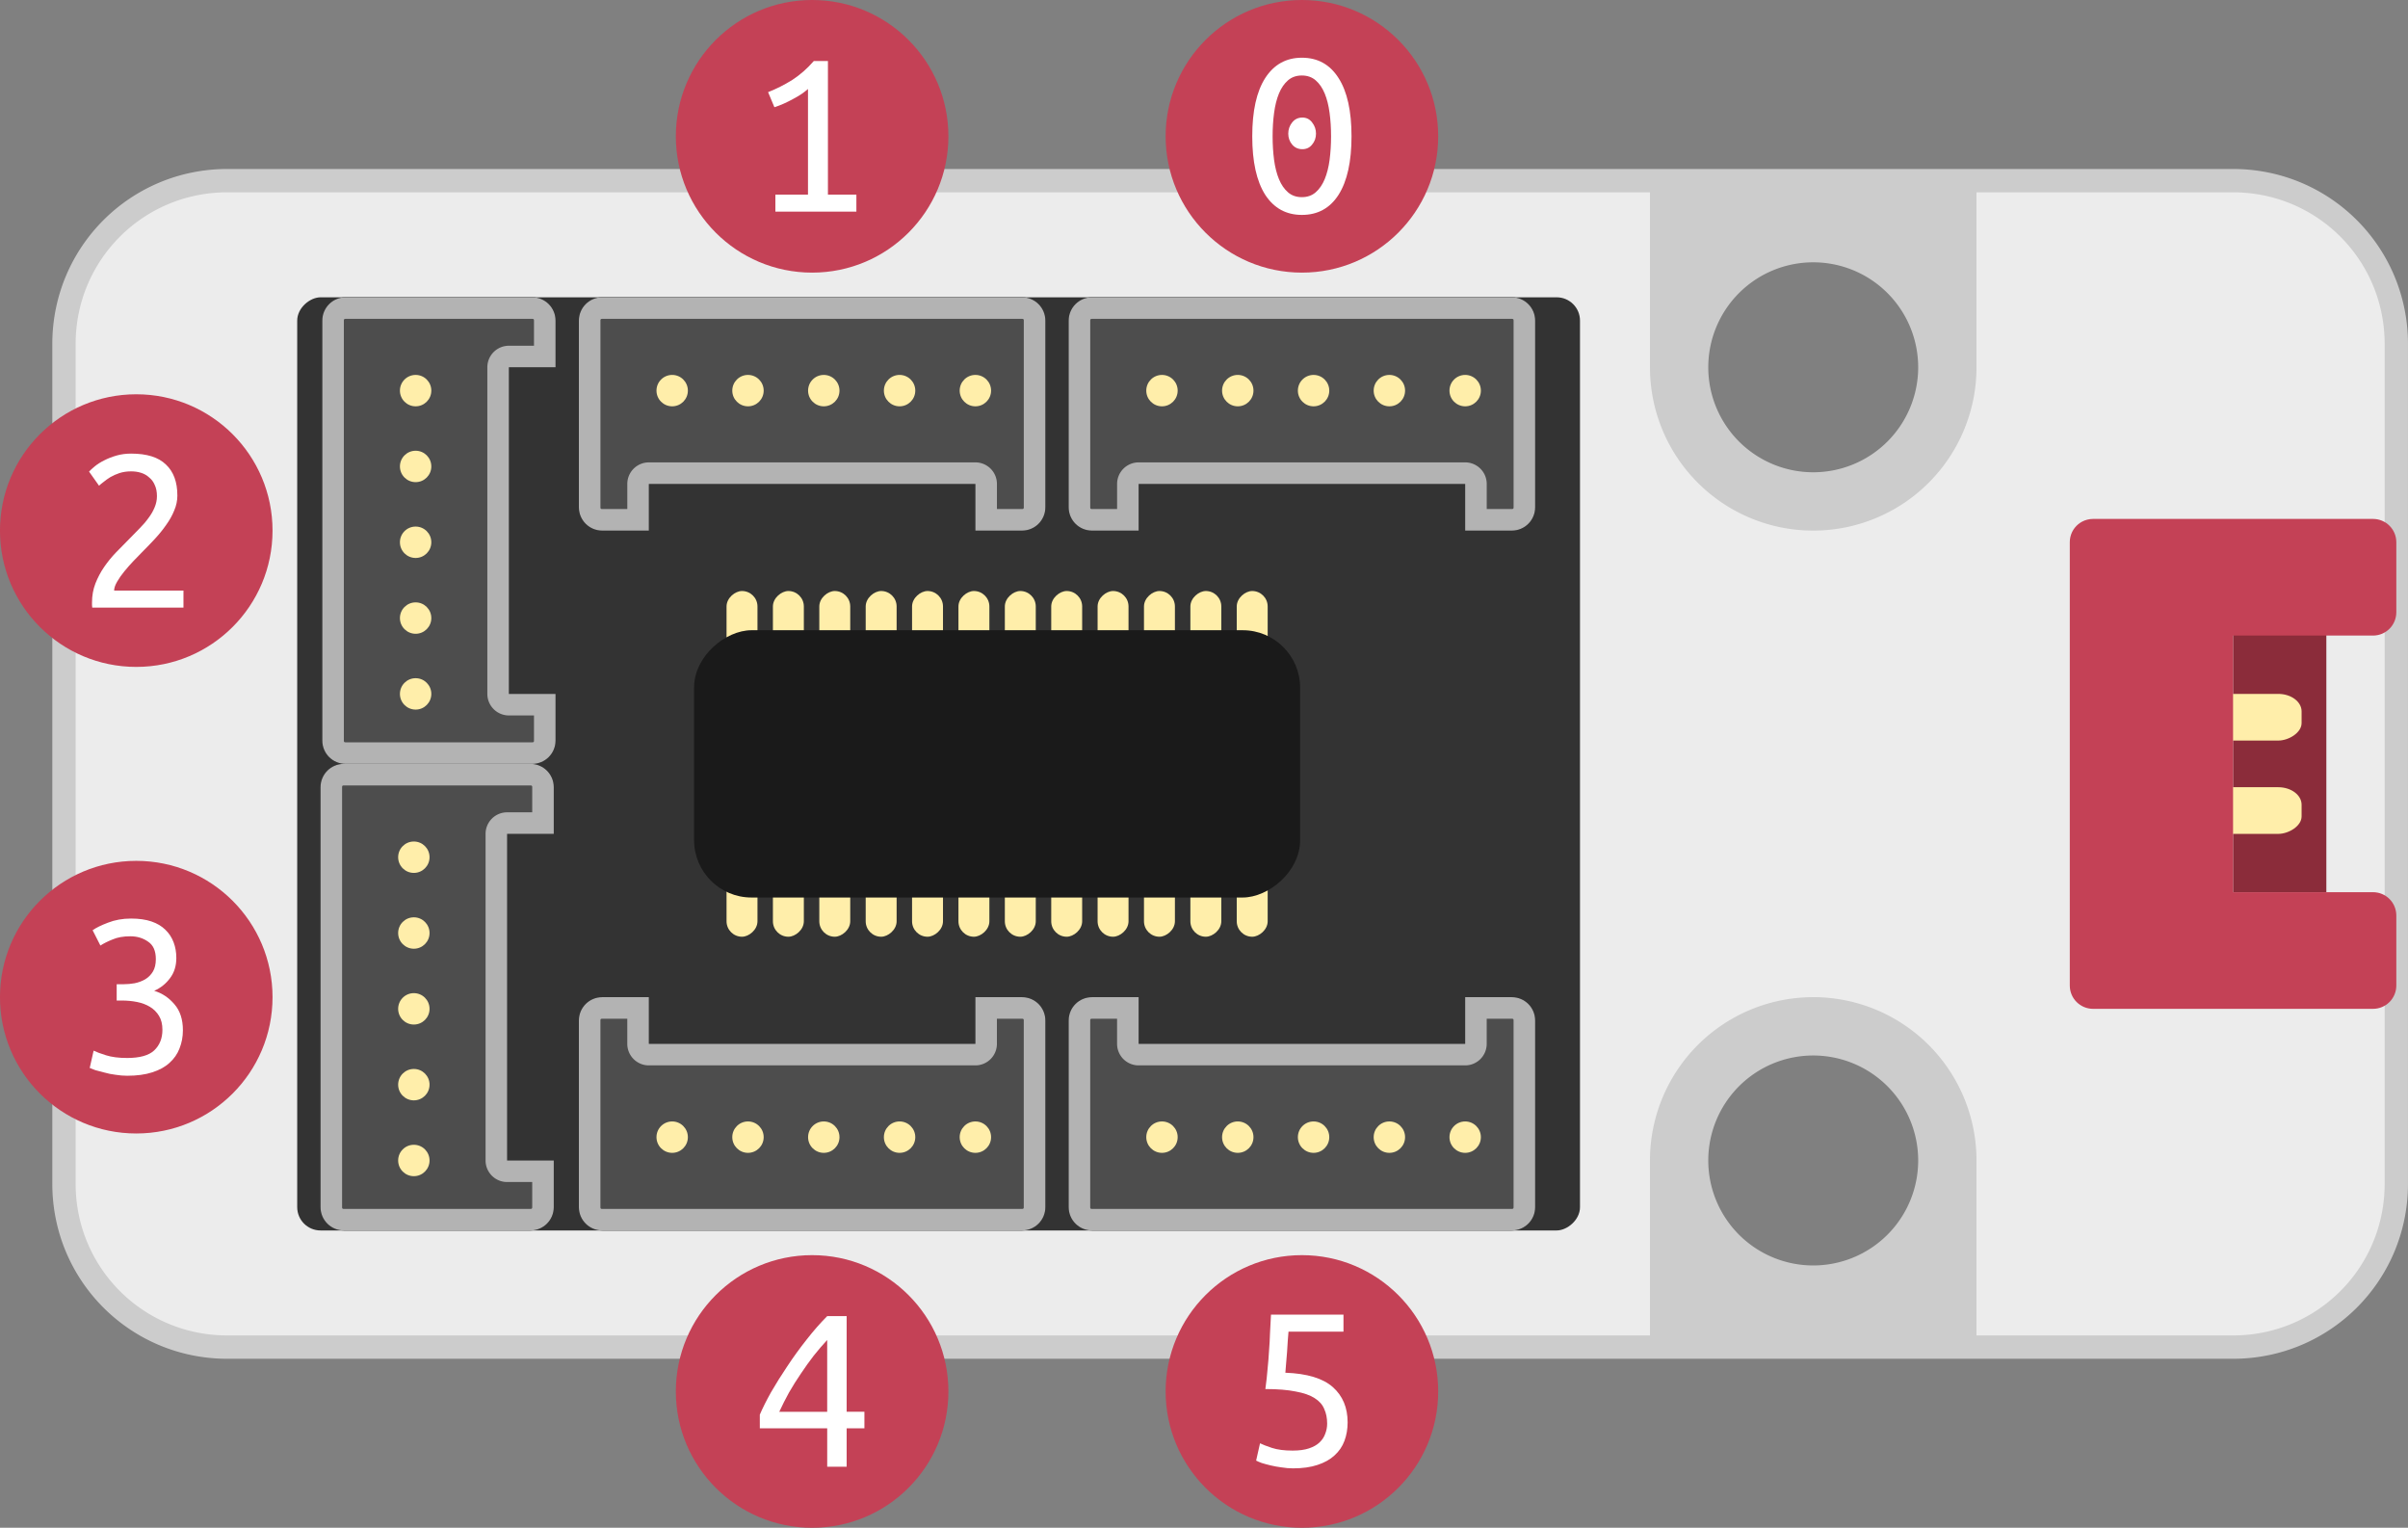 <?xml version="1.0" encoding="UTF-8" standalone="no"?>
<!-- Created with Inkscape (http://www.inkscape.org/) -->

<svg
   width="103.244mm"
   height="65.488mm"
   viewBox="0 0 103.244 65.488"
   version="1.1"
   id="svg1"
   xml:space="preserve"
   sodipodi:docname="pbhub.svg"
   inkscape:version="1.4.2 (ebf0e940, 2025-05-08)"
   xmlns:inkscape="http://www.inkscape.org/namespaces/inkscape"
   xmlns:sodipodi="http://sodipodi.sourceforge.net/DTD/sodipodi-0.dtd"
   xmlns="http://www.w3.org/2000/svg"
   xmlns:svg="http://www.w3.org/2000/svg"><rect x="0" y="0" width="103.244" height="65.488" fill="#808080" stroke="none"/><sodipodi:namedview
     id="namedview1"
     pagecolor="#ffffff"
     bordercolor="#000000"
     borderopacity="0.25"
     inkscape:showpageshadow="2"
     inkscape:pageopacity="0.0"
     inkscape:pagecheckerboard="0"
     inkscape:deskcolor="#797979"
     inkscape:document-units="mm"
     showgrid="false"
     showguides="true"
     inkscape:zoom="0.31779878"
     inkscape:cx="254.87826"
     inkscape:cy="-1195.7252"
     inkscape:window-width="2384"
     inkscape:window-height="1371"
     inkscape:window-x="1371"
     inkscape:window-y="25"
     inkscape:window-maximized="0"
     inkscape:current-layer="layer1"><inkscape:grid
       id="grid1"
       units="mm"
       originx="402.248"
       originy="-1116.559"
       spacingx="1"
       spacingy="1"
       empcolor="#0099e5"
       empopacity="0.302"
       color="#0099e5"
       opacity="0.149"
       empspacing="5"
       enabled="true"
       visible="false" /></sodipodi:namedview><defs
     id="defs1" /><g
     inkscape:label="Layer 1"
     inkscape:groupmode="layer"
     id="layer1"
     transform="translate(402.248,-1116.559)"><g
       id="g281"
       transform="rotate(180,34.665,341.371)"><g
         id="g191"
         transform="translate(8.387,178.01)" /></g><g
       id="g540"
       transform="matrix(0.809,0,0,0.89,-89.219,21.164)" /><g
       id="g596"
       transform="translate(-91.943,1014.915)"><path
         id="rect364"
         style="fill:#ececec;fill-opacity:1;fill-rule:evenodd;stroke:#cccccc;stroke-width:1;stroke-linecap:square;stroke-linejoin:round;stroke-dasharray:none;paint-order:stroke fill markers"
         d="m -109.388,-300.562 c 0,-3.878 -3.122,-7 -7,-7 h -36 c -3.878,0 -7,3.122 -7,7 v 86 c 0,3.878 3.122,7 7,7 h 36 c 3.878,0 7,-3.122 7,-7 z m -3,68 a 5,5 0 0 1 -5,5 5,5 0 0 1 -5,-5 5,5 0 0 1 5,-5 5,5 0 0 1 5,5 z m -34,0 a 5,5 0 0 1 -5,5 5,5 0 0 1 -5,-5 5,5 0 0 1 5,-5 5,5 0 0 1 5,5 z"
         transform="rotate(-90)" /><path
         id="path364"
         style="fill:#cccccc;fill-opacity:1;fill-rule:evenodd;stroke-width:0;stroke-linecap:square;stroke-linejoin:round;paint-order:stroke fill markers"
         d="m -232.562,144.388 a 7,7 0 0 0 -7,7 v 8 h 14 v -7.986 -0.015 a 7,7 0 0 0 -7,-7 z m 0,2 a 5,5 0 0 1 5,5 5,5 0 0 1 -5,5 5,5 0 0 1 -5,-5 5,5 0 0 1 5,-5 z" /><rect
         style="fill:#8b2c3a;fill-opacity:1;fill-rule:evenodd;stroke-width:0;stroke-linecap:square;stroke-linejoin:round;paint-order:stroke fill markers"
         id="rect365"
         width="11.032"
         height="4"
         x="-139.888"
         y="-214.562"
         transform="rotate(-90)" /><g
         id="g367"
         transform="matrix(0,-1,1.333,0,-452.896,234.388)"
         style="fill:#ffeeaa"><rect
           style="opacity:1;fill:#ffeeaa;fill-opacity:1;fill-rule:evenodd;stroke-width:0;stroke-linecap:square;stroke-linejoin:round;paint-order:stroke fill markers"
           id="rect366"
           width="2"
           height="3"
           x="97"
           y="178"
           ry="0.75" /><rect
           style="opacity:1;fill:#ffeeaa;fill-opacity:1;fill-rule:evenodd;stroke-width:0;stroke-linecap:square;stroke-linejoin:round;paint-order:stroke fill markers"
           id="rect367"
           width="2"
           height="3"
           x="101"
           y="178"
           ry="0.75" /></g><path
         id="path367"
         style="fill:#c44156;fill-opacity:1;fill-rule:evenodd;stroke-width:0;stroke-linecap:square;stroke-linejoin:round;paint-order:stroke fill markers"
         d="m -221.562,143.888 c 0,0.554 0.446,1 1,1 h 5 7 c 0.554,0 1,-0.446 1,-1 v -3 c 0,-0.554 -0.446,-1 -1,-1 h -6 v -11 h 6 c 0.554,0 1,-0.446 1,-1 v -3 c 0,-0.554 -0.446,-1 -1,-1 h -6.998 c -9.3e-4,-1e-5 -0.002,0 -0.003,0 h -5 c -0.173,0 -0.336,0.044 -0.477,0.12 -0.057,0.031 -0.11,0.067 -0.159,0.107 -0.222,0.183 -0.363,0.46 -0.363,0.772 v 3 z" /><path
         id="path368"
         style="fill:#cccccc;fill-opacity:1;fill-rule:evenodd;stroke-width:0;stroke-linecap:square;stroke-linejoin:round;paint-order:stroke fill markers"
         d="m -239.562,109.387 v 8.001 a 7,7 0 0 0 7,7 7,7 0 0 0 7,-7 v -0.015 -7.986 z m 7,3 a 5,5 0 0 1 5,5 5,5 0 0 1 -5,5 5,5 0 0 1 -5,-5 5,5 0 0 1 5,-5 z" /><rect
         style="fill:#333333;fill-opacity:1;fill-rule:evenodd;stroke-width:0;stroke-linecap:square;stroke-linejoin:round;paint-order:stroke fill markers"
         id="rect369"
         width="40"
         height="55"
         x="-154.388"
         y="-297.562"
         ry="1"
         transform="rotate(-90)" /><path
         id="path369"
         style="fill:#1a1a1a;fill-opacity:1;fill-rule:evenodd;stroke-width:0;stroke-linecap:square;stroke-linejoin:round;paint-order:stroke fill markers"
         d="m -296.562,153.388 c 0,0.554 0.446,1 1,1 h 8 c 0.554,0 1,-0.446 1,-1 v -2 h -2 v -14 h 2 v -2 c 0,-0.554 -0.446,-1 -1,-1 h -8 c -0.554,0 -1,0.446 -1,1 z" /><path
         id="path370"
         style="fill:#333333;fill-opacity:1;fill-rule:evenodd;stroke-width:0;stroke-linecap:square;stroke-linejoin:round;paint-order:stroke fill markers"
         sodipodi:type="inkscape:offset"
         inkscape:radius="-0.92383063"
         inkscape:original="M 156 35 C 155.446 35 155 35.446 155 36 L 155 44 C 155 44.554 155.446 45 156 45 L 158 45 L 158 43 L 172 43 L 172 45 L 174 45 C 174.554 45 175 44.554 175 44 L 175 36 C 175 35.446 174.554 35 174 35 L 156 35 z "
         d="m 156,35.924 c -0.058,0 -0.076,0.018 -0.076,0.076 v 8 c 0,0.058 0.018,0.076 0.076,0.076 h 1.076 V 43 A 0.924,0.924 0 0 1 158,42.076 h 14 A 0.924,0.924 0 0 1 172.924,43 v 1.076 H 174 c 0.058,0 0.076,-0.018 0.076,-0.076 v -8 c 0,-0.058 -0.018,-0.076 -0.076,-0.076 z"
         transform="rotate(-90,-11.087,320.475)" /><circle
         style="fill:#ffeeaa;fill-opacity:1;fill-rule:evenodd;stroke-width:0;stroke-linecap:square;stroke-linejoin:round;paint-order:stroke fill markers"
         id="circle370"
         cx="-151.388"
         cy="-292.561"
         r="0.673"
         transform="rotate(-90)" /><circle
         style="fill:#ffeeaa;fill-opacity:1;fill-rule:evenodd;stroke-width:0;stroke-linecap:square;stroke-linejoin:round;paint-order:stroke fill markers"
         id="circle371"
         cx="-148.138"
         cy="-292.561"
         r="0.673"
         transform="rotate(-90)" /><circle
         style="fill:#ffeeaa;fill-opacity:1;fill-rule:evenodd;stroke-width:0;stroke-linecap:square;stroke-linejoin:round;paint-order:stroke fill markers"
         id="circle372"
         cx="-144.888"
         cy="-292.561"
         r="0.673"
         transform="rotate(-90)" /><circle
         style="fill:#ffeeaa;fill-opacity:1;fill-rule:evenodd;stroke-width:0;stroke-linecap:square;stroke-linejoin:round;paint-order:stroke fill markers"
         id="circle373"
         cx="-141.638"
         cy="-292.561"
         r="0.673"
         transform="rotate(-90)" /><circle
         style="fill:#ffeeaa;fill-opacity:1;fill-rule:evenodd;stroke-width:0;stroke-linecap:square;stroke-linejoin:round;paint-order:stroke fill markers"
         id="circle374"
         cx="-138.388"
         cy="-292.561"
         r="0.673"
         transform="rotate(-90)" /><path
         id="path374"
         style="fill:#b3b3b3;fill-opacity:1;fill-rule:evenodd;stroke-width:0;stroke-linecap:square;stroke-linejoin:round;paint-order:stroke fill markers"
         d="m -296.562,153.388 c 0,0.554 0.446,1 1,1 h 8 c 0.554,0 1,-0.446 1,-1 v -2 h -2 v -14 h 2 v -2 c 0,-0.554 -0.446,-1 -1,-1 h -8 c -0.554,0 -1,0.446 -1,1 z" /><path
         id="path375"
         style="fill:#4d4d4d;fill-opacity:1;fill-rule:evenodd;stroke-width:0;stroke-linecap:square;stroke-linejoin:round;paint-order:stroke fill markers"
         sodipodi:type="inkscape:offset"
         inkscape:radius="-0.92383063"
         inkscape:original="M 156 35 C 155.446 35 155 35.446 155 36 L 155 44 C 155 44.554 155.446 45 156 45 L 158 45 L 158 43 L 172 43 L 172 45 L 174 45 C 174.554 45 175 44.554 175 44 L 175 36 C 175 35.446 174.554 35 174 35 L 156 35 z "
         d="m 156,35.924 c -0.058,0 -0.076,0.018 -0.076,0.076 v 8 c 0,0.058 0.018,0.076 0.076,0.076 h 1.076 V 43 A 0.924,0.924 0 0 1 158,42.076 h 14 A 0.924,0.924 0 0 1 172.924,43 v 1.076 H 174 c 0.058,0 0.076,-0.018 0.076,-0.076 v -8 c 0,-0.058 -0.018,-0.076 -0.076,-0.076 z"
         transform="rotate(-90,-11.087,320.475)" /><circle
         style="fill:#ffeeaa;fill-opacity:1;fill-rule:evenodd;stroke-width:0;stroke-linecap:square;stroke-linejoin:round;paint-order:stroke fill markers"
         id="circle375"
         cx="-151.388"
         cy="-292.561"
         r="0.673"
         transform="rotate(-90)" /><circle
         style="fill:#ffeeaa;fill-opacity:1;fill-rule:evenodd;stroke-width:0;stroke-linecap:square;stroke-linejoin:round;paint-order:stroke fill markers"
         id="circle376"
         cx="-148.138"
         cy="-292.561"
         r="0.673"
         transform="rotate(-90)" /><circle
         style="fill:#ffeeaa;fill-opacity:1;fill-rule:evenodd;stroke-width:0;stroke-linecap:square;stroke-linejoin:round;paint-order:stroke fill markers"
         id="circle377"
         cx="-144.888"
         cy="-292.561"
         r="0.673"
         transform="rotate(-90)" /><circle
         style="fill:#ffeeaa;fill-opacity:1;fill-rule:evenodd;stroke-width:0;stroke-linecap:square;stroke-linejoin:round;paint-order:stroke fill markers"
         id="circle378"
         cx="-141.638"
         cy="-292.561"
         r="0.673"
         transform="rotate(-90)" /><circle
         style="fill:#ffeeaa;fill-opacity:1;fill-rule:evenodd;stroke-width:0;stroke-linecap:square;stroke-linejoin:round;paint-order:stroke fill markers"
         id="circle379"
         cx="-138.388"
         cy="-292.561"
         r="0.673"
         transform="rotate(-90)" /><rect
         style="fill:#ffeeaa;fill-opacity:1;fill-rule:evenodd;stroke-width:0;stroke-linecap:square;stroke-linejoin:round;paint-order:stroke fill markers"
         id="rect379"
         width="14.819"
         height="1.326"
         x="-141.797"
         y="-261.256"
         ry="0.663"
         transform="rotate(-90)" /><rect
         style="fill:#ffeeaa;fill-opacity:1;fill-rule:evenodd;stroke-width:0;stroke-linecap:square;stroke-linejoin:round;paint-order:stroke fill markers"
         id="rect380"
         width="14.819"
         height="1.326"
         x="-141.797"
         y="-259.267"
         ry="0.663"
         transform="rotate(-90)" /><rect
         style="fill:#ffeeaa;fill-opacity:1;fill-rule:evenodd;stroke-width:0;stroke-linecap:square;stroke-linejoin:round;paint-order:stroke fill markers"
         id="rect381"
         width="14.819"
         height="1.326"
         x="-141.797"
         y="-257.279"
         ry="0.663"
         transform="rotate(-90)" /><rect
         style="fill:#ffeeaa;fill-opacity:1;fill-rule:evenodd;stroke-width:0;stroke-linecap:square;stroke-linejoin:round;paint-order:stroke fill markers"
         id="rect382"
         width="14.819"
         height="1.326"
         x="-141.797"
         y="-267.222"
         ry="0.663"
         transform="rotate(-90)" /><rect
         style="fill:#ffeeaa;fill-opacity:1;fill-rule:evenodd;stroke-width:0;stroke-linecap:square;stroke-linejoin:round;paint-order:stroke fill markers"
         id="rect383"
         width="14.819"
         height="1.326"
         x="-141.797"
         y="-265.233"
         ry="0.663"
         transform="rotate(-90)" /><rect
         style="fill:#ffeeaa;fill-opacity:1;fill-rule:evenodd;stroke-width:0;stroke-linecap:square;stroke-linejoin:round;paint-order:stroke fill markers"
         id="rect384"
         width="14.819"
         height="1.326"
         x="-141.797"
         y="-263.245"
         ry="0.663"
         transform="rotate(-90)" /><rect
         style="fill:#ffeeaa;fill-opacity:1;fill-rule:evenodd;stroke-width:0;stroke-linecap:square;stroke-linejoin:round;paint-order:stroke fill markers"
         id="rect385"
         width="14.819"
         height="1.326"
         x="-141.797"
         y="-273.188"
         ry="0.663"
         transform="rotate(-90)" /><rect
         style="fill:#ffeeaa;fill-opacity:1;fill-rule:evenodd;stroke-width:0;stroke-linecap:square;stroke-linejoin:round;paint-order:stroke fill markers"
         id="rect386"
         width="14.819"
         height="1.326"
         x="-141.797"
         y="-271.2"
         ry="0.663"
         transform="rotate(-90)" /><rect
         style="fill:#ffeeaa;fill-opacity:1;fill-rule:evenodd;stroke-width:0;stroke-linecap:square;stroke-linejoin:round;paint-order:stroke fill markers"
         id="rect387"
         width="14.819"
         height="1.326"
         x="-141.797"
         y="-269.211"
         ry="0.663"
         transform="rotate(-90)" /><rect
         style="fill:#ffeeaa;fill-opacity:1;fill-rule:evenodd;stroke-width:0;stroke-linecap:square;stroke-linejoin:round;paint-order:stroke fill markers"
         id="rect388"
         width="14.819"
         height="1.326"
         x="-141.797"
         y="-279.154"
         ry="0.663"
         transform="rotate(-90)" /><rect
         style="fill:#ffeeaa;fill-opacity:1;fill-rule:evenodd;stroke-width:0;stroke-linecap:square;stroke-linejoin:round;paint-order:stroke fill markers"
         id="rect389"
         width="14.819"
         height="1.326"
         x="-141.797"
         y="-277.166"
         ry="0.663"
         transform="rotate(-90)" /><rect
         style="fill:#ffeeaa;fill-opacity:1;fill-rule:evenodd;stroke-width:0;stroke-linecap:square;stroke-linejoin:round;paint-order:stroke fill markers"
         id="rect390"
         width="14.819"
         height="1.326"
         x="-141.797"
         y="-275.177"
         ry="0.663"
         transform="rotate(-90)" /><rect
         style="fill:#1a1a1a;fill-opacity:1;fill-rule:evenodd;stroke-width:0;stroke-linecap:square;stroke-linejoin:round;paint-order:stroke fill markers"
         id="rect391"
         width="11.457"
         height="25.984"
         x="-140.116"
         y="-280.546"
         ry="2.461"
         transform="rotate(-90)" /><path
         id="path391"
         style="fill:#1a1a1a;fill-opacity:1;fill-rule:evenodd;stroke-width:0;stroke-linecap:square;stroke-linejoin:round;paint-order:stroke fill markers"
         d="m -296.486,133.388 c 0,0.554 0.446,1 1,1 h 8 c 0.554,0 1,-0.446 1,-1 v -2 h -2 v -14 h 2 v -2 c 0,-0.554 -0.446,-1 -1,-1 h -8 c -0.554,0 -1,0.446 -1,1 z" /><path
         id="path392"
         style="fill:#333333;fill-opacity:1;fill-rule:evenodd;stroke-width:0;stroke-linecap:square;stroke-linejoin:round;paint-order:stroke fill markers"
         sodipodi:type="inkscape:offset"
         inkscape:radius="-0.92383063"
         inkscape:original="M 156 35 C 155.446 35 155 35.446 155 36 L 155 44 C 155 44.554 155.446 45 156 45 L 158 45 L 158 43 L 172 43 L 172 45 L 174 45 C 174.554 45 175 44.554 175 44 L 175 36 C 175 35.446 174.554 35 174 35 L 156 35 z "
         d="m 156,35.924 c -0.058,0 -0.076,0.018 -0.076,0.076 v 8 c 0,0.058 0.018,0.076 0.076,0.076 h 1.076 V 43 A 0.924,0.924 0 0 1 158,42.076 h 14 A 0.924,0.924 0 0 1 172.924,43 v 1.076 H 174 c 0.058,0 0.076,-0.018 0.076,-0.076 v -8 c 0,-0.058 -0.018,-0.076 -0.076,-0.076 z"
         transform="rotate(-90,-21.049,310.437)" /><circle
         style="fill:#ffeeaa;fill-opacity:1;fill-rule:evenodd;stroke-width:0;stroke-linecap:square;stroke-linejoin:round;paint-order:stroke fill markers"
         id="circle392"
         cx="-131.388"
         cy="-292.485"
         r="0.673"
         transform="rotate(-90)" /><circle
         style="fill:#ffeeaa;fill-opacity:1;fill-rule:evenodd;stroke-width:0;stroke-linecap:square;stroke-linejoin:round;paint-order:stroke fill markers"
         id="circle393"
         cx="-128.138"
         cy="-292.485"
         r="0.673"
         transform="rotate(-90)" /><circle
         style="fill:#ffeeaa;fill-opacity:1;fill-rule:evenodd;stroke-width:0;stroke-linecap:square;stroke-linejoin:round;paint-order:stroke fill markers"
         id="circle394"
         cx="-124.888"
         cy="-292.485"
         r="0.673"
         transform="rotate(-90)" /><circle
         style="fill:#ffeeaa;fill-opacity:1;fill-rule:evenodd;stroke-width:0;stroke-linecap:square;stroke-linejoin:round;paint-order:stroke fill markers"
         id="circle395"
         cx="-121.638"
         cy="-292.485"
         r="0.673"
         transform="rotate(-90)" /><circle
         style="fill:#ffeeaa;fill-opacity:1;fill-rule:evenodd;stroke-width:0;stroke-linecap:square;stroke-linejoin:round;paint-order:stroke fill markers"
         id="circle396"
         cx="-118.388"
         cy="-292.485"
         r="0.673"
         transform="rotate(-90)" /><path
         id="path396"
         style="fill:#b3b3b3;fill-opacity:1;fill-rule:evenodd;stroke-width:0;stroke-linecap:square;stroke-linejoin:round;paint-order:stroke fill markers"
         d="m -296.486,133.388 c 0,0.554 0.446,1 1,1 h 8 c 0.554,0 1,-0.446 1,-1 v -2 h -2 v -14 h 2 v -2 c 0,-0.554 -0.446,-1 -1,-1 h -8 c -0.554,0 -1,0.446 -1,1 z" /><path
         id="path397"
         style="fill:#4d4d4d;fill-opacity:1;fill-rule:evenodd;stroke-width:0;stroke-linecap:square;stroke-linejoin:round;paint-order:stroke fill markers"
         sodipodi:type="inkscape:offset"
         inkscape:radius="-0.92383063"
         inkscape:original="M 156 35 C 155.446 35 155 35.446 155 36 L 155 44 C 155 44.554 155.446 45 156 45 L 158 45 L 158 43 L 172 43 L 172 45 L 174 45 C 174.554 45 175 44.554 175 44 L 175 36 C 175 35.446 174.554 35 174 35 L 156 35 z "
         d="m 156,35.924 c -0.058,0 -0.076,0.018 -0.076,0.076 v 8 c 0,0.058 0.018,0.076 0.076,0.076 h 1.076 V 43 A 0.924,0.924 0 0 1 158,42.076 h 14 A 0.924,0.924 0 0 1 172.924,43 v 1.076 H 174 c 0.058,0 0.076,-0.018 0.076,-0.076 v -8 c 0,-0.058 -0.018,-0.076 -0.076,-0.076 z"
         transform="rotate(-90,-21.049,310.437)" /><circle
         style="fill:#ffeeaa;fill-opacity:1;fill-rule:evenodd;stroke-width:0;stroke-linecap:square;stroke-linejoin:round;paint-order:stroke fill markers"
         id="circle397"
         cx="-131.388"
         cy="-292.485"
         r="0.673"
         transform="rotate(-90)" /><circle
         style="fill:#ffeeaa;fill-opacity:1;fill-rule:evenodd;stroke-width:0;stroke-linecap:square;stroke-linejoin:round;paint-order:stroke fill markers"
         id="circle398"
         cx="-128.138"
         cy="-292.485"
         r="0.673"
         transform="rotate(-90)" /><circle
         style="fill:#ffeeaa;fill-opacity:1;fill-rule:evenodd;stroke-width:0;stroke-linecap:square;stroke-linejoin:round;paint-order:stroke fill markers"
         id="circle399"
         cx="-124.888"
         cy="-292.485"
         r="0.673"
         transform="rotate(-90)" /><circle
         style="fill:#ffeeaa;fill-opacity:1;fill-rule:evenodd;stroke-width:0;stroke-linecap:square;stroke-linejoin:round;paint-order:stroke fill markers"
         id="circle400"
         cx="-121.638"
         cy="-292.485"
         r="0.673"
         transform="rotate(-90)" /><circle
         style="fill:#ffeeaa;fill-opacity:1;fill-rule:evenodd;stroke-width:0;stroke-linecap:square;stroke-linejoin:round;paint-order:stroke fill markers"
         id="circle401"
         cx="-118.388"
         cy="-292.485"
         r="0.673"
         transform="rotate(-90)" /><path
         id="path401"
         style="fill:#1a1a1a;fill-opacity:1;fill-rule:evenodd;stroke-width:0;stroke-linecap:square;stroke-linejoin:round;paint-order:stroke fill markers"
         d="m -266.485,154.388 c 0.554,0 1,-0.446 1,-1 v -8 c 0,-0.554 -0.446,-1 -1,-1 h -2 v 2 h -14 v -2 h -2 c -0.554,0 -1,0.446 -1,1 v 8 c 0,0.554 0.446,1 1,1 z" /><path
         id="path402"
         style="fill:#333333;fill-opacity:1;fill-rule:evenodd;stroke-width:0;stroke-linecap:square;stroke-linejoin:round;paint-order:stroke fill markers"
         sodipodi:type="inkscape:offset"
         inkscape:radius="-0.92383063"
         inkscape:original="M 156 35 C 155.446 35 155 35.446 155 36 L 155 44 C 155 44.554 155.446 45 156 45 L 158 45 L 158 43 L 172 43 L 172 45 L 174 45 C 174.554 45 175 44.554 175 44 L 175 36 C 175 35.446 174.554 35 174 35 L 156 35 z "
         d="m 156,35.924 c -0.058,0 -0.076,0.018 -0.076,0.076 v 8 c 0,0.058 0.018,0.076 0.076,0.076 h 1.076 V 43 A 0.924,0.924 0 0 1 158,42.076 h 14 A 0.924,0.924 0 0 1 172.924,43 v 1.076 H 174 c 0.058,0 0.076,-0.018 0.076,-0.076 v -8 c 0,-0.058 -0.018,-0.076 -0.076,-0.076 z"
         transform="rotate(180,-55.243,94.694)" /><circle
         style="fill:#ffeeaa;fill-opacity:1;fill-rule:evenodd;stroke-width:0;stroke-linecap:square;stroke-linejoin:round;paint-order:stroke fill markers"
         id="circle402"
         cx="268.485"
         cy="-150.388"
         r="0.673"
         transform="scale(-1)" /><circle
         style="fill:#ffeeaa;fill-opacity:1;fill-rule:evenodd;stroke-width:0;stroke-linecap:square;stroke-linejoin:round;paint-order:stroke fill markers"
         id="circle403"
         cx="271.735"
         cy="-150.388"
         r="0.673"
         transform="scale(-1)" /><circle
         style="fill:#ffeeaa;fill-opacity:1;fill-rule:evenodd;stroke-width:0;stroke-linecap:square;stroke-linejoin:round;paint-order:stroke fill markers"
         id="circle404"
         cx="274.985"
         cy="-150.388"
         r="0.673"
         transform="scale(-1)" /><circle
         style="fill:#ffeeaa;fill-opacity:1;fill-rule:evenodd;stroke-width:0;stroke-linecap:square;stroke-linejoin:round;paint-order:stroke fill markers"
         id="circle405"
         cx="278.235"
         cy="-150.388"
         r="0.673"
         transform="scale(-1)" /><circle
         style="fill:#ffeeaa;fill-opacity:1;fill-rule:evenodd;stroke-width:0;stroke-linecap:square;stroke-linejoin:round;paint-order:stroke fill markers"
         id="circle406"
         cx="281.485"
         cy="-150.388"
         r="0.673"
         transform="scale(-1)" /><path
         id="path406"
         style="fill:#b3b3b3;fill-opacity:1;fill-rule:evenodd;stroke-width:0;stroke-linecap:square;stroke-linejoin:round;paint-order:stroke fill markers"
         d="m -266.485,154.388 c 0.554,0 1,-0.446 1,-1 v -8 c 0,-0.554 -0.446,-1 -1,-1 h -2 v 2 h -14 v -2 h -2 c -0.554,0 -1,0.446 -1,1 v 8 c 0,0.554 0.446,1 1,1 z" /><path
         id="path407"
         style="fill:#4d4d4d;fill-opacity:1;fill-rule:evenodd;stroke-width:0;stroke-linecap:square;stroke-linejoin:round;paint-order:stroke fill markers"
         sodipodi:type="inkscape:offset"
         inkscape:radius="-0.92383063"
         inkscape:original="M 156 35 C 155.446 35 155 35.446 155 36 L 155 44 C 155 44.554 155.446 45 156 45 L 158 45 L 158 43 L 172 43 L 172 45 L 174 45 C 174.554 45 175 44.554 175 44 L 175 36 C 175 35.446 174.554 35 174 35 L 156 35 z "
         d="m 156,35.924 c -0.058,0 -0.076,0.018 -0.076,0.076 v 8 c 0,0.058 0.018,0.076 0.076,0.076 h 1.076 V 43 A 0.924,0.924 0 0 1 158,42.076 h 14 A 0.924,0.924 0 0 1 172.924,43 v 1.076 H 174 c 0.058,0 0.076,-0.018 0.076,-0.076 v -8 c 0,-0.058 -0.018,-0.076 -0.076,-0.076 z"
         transform="rotate(180,-55.243,94.694)" /><circle
         style="fill:#ffeeaa;fill-opacity:1;fill-rule:evenodd;stroke-width:0;stroke-linecap:square;stroke-linejoin:round;paint-order:stroke fill markers"
         id="circle407"
         cx="268.485"
         cy="-150.388"
         r="0.673"
         transform="scale(-1)" /><circle
         style="fill:#ffeeaa;fill-opacity:1;fill-rule:evenodd;stroke-width:0;stroke-linecap:square;stroke-linejoin:round;paint-order:stroke fill markers"
         id="circle408"
         cx="271.735"
         cy="-150.388"
         r="0.673"
         transform="scale(-1)" /><circle
         style="fill:#ffeeaa;fill-opacity:1;fill-rule:evenodd;stroke-width:0;stroke-linecap:square;stroke-linejoin:round;paint-order:stroke fill markers"
         id="circle409"
         cx="274.985"
         cy="-150.388"
         r="0.673"
         transform="scale(-1)" /><circle
         style="fill:#ffeeaa;fill-opacity:1;fill-rule:evenodd;stroke-width:0;stroke-linecap:square;stroke-linejoin:round;paint-order:stroke fill markers"
         id="circle410"
         cx="278.235"
         cy="-150.388"
         r="0.673"
         transform="scale(-1)" /><circle
         style="fill:#ffeeaa;fill-opacity:1;fill-rule:evenodd;stroke-width:0;stroke-linecap:square;stroke-linejoin:round;paint-order:stroke fill markers"
         id="circle411"
         cx="281.485"
         cy="-150.388"
         r="0.673"
         transform="scale(-1)" /><path
         id="path411"
         style="fill:#1a1a1a;fill-opacity:1;fill-rule:evenodd;stroke-width:0;stroke-linecap:square;stroke-linejoin:round;paint-order:stroke fill markers"
         d="m -245.485,154.388 c 0.554,0 1,-0.446 1,-1 v -8 c 0,-0.554 -0.446,-1 -1,-1 h -2 v 2 h -14 v -2 h -2 c -0.554,0 -1,0.446 -1,1 v 8 c 0,0.554 0.446,1 1,1 z" /><path
         id="path412"
         style="fill:#333333;fill-opacity:1;fill-rule:evenodd;stroke-width:0;stroke-linecap:square;stroke-linejoin:round;paint-order:stroke fill markers"
         sodipodi:type="inkscape:offset"
         inkscape:radius="-0.92383063"
         inkscape:original="M 156 35 C 155.446 35 155 35.446 155 36 L 155 44 C 155 44.554 155.446 45 156 45 L 158 45 L 158 43 L 172 43 L 172 45 L 174 45 C 174.554 45 175 44.554 175 44 L 175 36 C 175 35.446 174.554 35 174 35 L 156 35 z "
         d="m 156,35.924 c -0.058,0 -0.076,0.018 -0.076,0.076 v 8 c 0,0.058 0.018,0.076 0.076,0.076 h 1.076 V 43 A 0.924,0.924 0 0 1 158,42.076 h 14 A 0.924,0.924 0 0 1 172.924,43 v 1.076 H 174 c 0.058,0 0.076,-0.018 0.076,-0.076 v -8 c 0,-0.058 -0.018,-0.076 -0.076,-0.076 z"
         transform="rotate(180,-44.743,94.694)" /><circle
         style="fill:#ffeeaa;fill-opacity:1;fill-rule:evenodd;stroke-width:0;stroke-linecap:square;stroke-linejoin:round;paint-order:stroke fill markers"
         id="circle412"
         cx="247.485"
         cy="-150.388"
         r="0.673"
         transform="scale(-1)" /><circle
         style="fill:#ffeeaa;fill-opacity:1;fill-rule:evenodd;stroke-width:0;stroke-linecap:square;stroke-linejoin:round;paint-order:stroke fill markers"
         id="circle413"
         cx="250.735"
         cy="-150.388"
         r="0.673"
         transform="scale(-1)" /><circle
         style="fill:#ffeeaa;fill-opacity:1;fill-rule:evenodd;stroke-width:0;stroke-linecap:square;stroke-linejoin:round;paint-order:stroke fill markers"
         id="circle414"
         cx="253.985"
         cy="-150.388"
         r="0.673"
         transform="scale(-1)" /><circle
         style="fill:#ffeeaa;fill-opacity:1;fill-rule:evenodd;stroke-width:0;stroke-linecap:square;stroke-linejoin:round;paint-order:stroke fill markers"
         id="circle415"
         cx="257.235"
         cy="-150.388"
         r="0.673"
         transform="scale(-1)" /><circle
         style="fill:#ffeeaa;fill-opacity:1;fill-rule:evenodd;stroke-width:0;stroke-linecap:square;stroke-linejoin:round;paint-order:stroke fill markers"
         id="circle416"
         cx="260.485"
         cy="-150.388"
         r="0.673"
         transform="scale(-1)" /><path
         id="path416"
         style="fill:#b3b3b3;fill-opacity:1;fill-rule:evenodd;stroke-width:0;stroke-linecap:square;stroke-linejoin:round;paint-order:stroke fill markers"
         d="m -245.485,154.388 c 0.554,0 1,-0.446 1,-1 v -8 c 0,-0.554 -0.446,-1 -1,-1 h -2 v 2 h -14 v -2 h -2 c -0.554,0 -1,0.446 -1,1 v 8 c 0,0.554 0.446,1 1,1 z" /><path
         id="path417"
         style="fill:#4d4d4d;fill-opacity:1;fill-rule:evenodd;stroke-width:0;stroke-linecap:square;stroke-linejoin:round;paint-order:stroke fill markers"
         sodipodi:type="inkscape:offset"
         inkscape:radius="-0.92383063"
         inkscape:original="M 156 35 C 155.446 35 155 35.446 155 36 L 155 44 C 155 44.554 155.446 45 156 45 L 158 45 L 158 43 L 172 43 L 172 45 L 174 45 C 174.554 45 175 44.554 175 44 L 175 36 C 175 35.446 174.554 35 174 35 L 156 35 z "
         d="m 156,35.924 c -0.058,0 -0.076,0.018 -0.076,0.076 v 8 c 0,0.058 0.018,0.076 0.076,0.076 h 1.076 V 43 A 0.924,0.924 0 0 1 158,42.076 h 14 A 0.924,0.924 0 0 1 172.924,43 v 1.076 H 174 c 0.058,0 0.076,-0.018 0.076,-0.076 v -8 c 0,-0.058 -0.018,-0.076 -0.076,-0.076 z"
         transform="rotate(180,-44.743,94.694)" /><circle
         style="fill:#ffeeaa;fill-opacity:1;fill-rule:evenodd;stroke-width:0;stroke-linecap:square;stroke-linejoin:round;paint-order:stroke fill markers"
         id="circle417"
         cx="247.485"
         cy="-150.388"
         r="0.673"
         transform="scale(-1)" /><circle
         style="fill:#ffeeaa;fill-opacity:1;fill-rule:evenodd;stroke-width:0;stroke-linecap:square;stroke-linejoin:round;paint-order:stroke fill markers"
         id="circle418"
         cx="250.735"
         cy="-150.388"
         r="0.673"
         transform="scale(-1)" /><circle
         style="fill:#ffeeaa;fill-opacity:1;fill-rule:evenodd;stroke-width:0;stroke-linecap:square;stroke-linejoin:round;paint-order:stroke fill markers"
         id="circle419"
         cx="253.985"
         cy="-150.388"
         r="0.673"
         transform="scale(-1)" /><circle
         style="fill:#ffeeaa;fill-opacity:1;fill-rule:evenodd;stroke-width:0;stroke-linecap:square;stroke-linejoin:round;paint-order:stroke fill markers"
         id="circle420"
         cx="257.235"
         cy="-150.388"
         r="0.673"
         transform="scale(-1)" /><circle
         style="fill:#ffeeaa;fill-opacity:1;fill-rule:evenodd;stroke-width:0;stroke-linecap:square;stroke-linejoin:round;paint-order:stroke fill markers"
         id="circle421"
         cx="260.485"
         cy="-150.388"
         r="0.673"
         transform="scale(-1)" /><path
         id="path421"
         style="fill:#1a1a1a;fill-opacity:1;fill-rule:evenodd;stroke-width:0;stroke-linecap:square;stroke-linejoin:round;paint-order:stroke fill markers"
         d="m -266.485,114.388 c 0.554,0 1,0.446 1,1 v 8 c 0,0.554 -0.446,1 -1,1 h -2 v -2 h -14 v 2 h -2 c -0.554,0 -1,-0.446 -1,-1 v -8 c 0,-0.554 0.446,-1 1,-1 z" /><path
         id="path422"
         style="fill:#333333;fill-opacity:1;fill-rule:evenodd;stroke-width:0;stroke-linecap:square;stroke-linejoin:round;paint-order:stroke fill markers"
         sodipodi:type="inkscape:offset"
         inkscape:radius="-0.92383063"
         inkscape:original="M 156 35 C 155.446 35 155 35.446 155 36 L 155 44 C 155 44.554 155.446 45 156 45 L 158 45 L 158 43 L 172 43 L 172 45 L 174 45 C 174.554 45 175 44.554 175 44 L 175 36 C 175 35.446 174.554 35 174 35 L 156 35 z "
         d="m 156,35.924 c -0.058,0 -0.076,0.018 -0.076,0.076 v 8 c 0,0.058 0.018,0.076 0.076,0.076 h 1.076 V 43 A 0.924,0.924 0 0 1 158,42.076 h 14 A 0.924,0.924 0 0 1 172.924,43 v 1.076 H 174 c 0.058,0 0.076,-0.018 0.076,-0.076 v -8 c 0,-0.058 -0.018,-0.076 -0.076,-0.076 z"
         transform="matrix(-1,0,0,1,-110.485,79.388)" /><circle
         style="fill:#ffeeaa;fill-opacity:1;fill-rule:evenodd;stroke-width:0;stroke-linecap:square;stroke-linejoin:round;paint-order:stroke fill markers"
         id="circle422"
         cx="268.485"
         cy="118.388"
         r="0.673"
         transform="scale(-1,1)" /><circle
         style="fill:#ffeeaa;fill-opacity:1;fill-rule:evenodd;stroke-width:0;stroke-linecap:square;stroke-linejoin:round;paint-order:stroke fill markers"
         id="circle423"
         cx="271.735"
         cy="118.388"
         r="0.673"
         transform="scale(-1,1)" /><circle
         style="fill:#ffeeaa;fill-opacity:1;fill-rule:evenodd;stroke-width:0;stroke-linecap:square;stroke-linejoin:round;paint-order:stroke fill markers"
         id="circle424"
         cx="274.985"
         cy="118.388"
         r="0.673"
         transform="scale(-1,1)" /><circle
         style="fill:#ffeeaa;fill-opacity:1;fill-rule:evenodd;stroke-width:0;stroke-linecap:square;stroke-linejoin:round;paint-order:stroke fill markers"
         id="circle425"
         cx="278.235"
         cy="118.388"
         r="0.673"
         transform="scale(-1,1)" /><circle
         style="fill:#ffeeaa;fill-opacity:1;fill-rule:evenodd;stroke-width:0;stroke-linecap:square;stroke-linejoin:round;paint-order:stroke fill markers"
         id="circle426"
         cx="281.485"
         cy="118.388"
         r="0.673"
         transform="scale(-1,1)" /><path
         id="path426"
         style="fill:#b3b3b3;fill-opacity:1;fill-rule:evenodd;stroke-width:0;stroke-linecap:square;stroke-linejoin:round;paint-order:stroke fill markers"
         d="m -266.485,114.388 c 0.554,0 1,0.446 1,1 v 8 c 0,0.554 -0.446,1 -1,1 h -2 v -2 h -14 v 2 h -2 c -0.554,0 -1,-0.446 -1,-1 v -8 c 0,-0.554 0.446,-1 1,-1 z" /><path
         id="path427"
         style="fill:#4d4d4d;fill-opacity:1;fill-rule:evenodd;stroke-width:0;stroke-linecap:square;stroke-linejoin:round;paint-order:stroke fill markers"
         sodipodi:type="inkscape:offset"
         inkscape:radius="-0.92383063"
         inkscape:original="M 156 35 C 155.446 35 155 35.446 155 36 L 155 44 C 155 44.554 155.446 45 156 45 L 158 45 L 158 43 L 172 43 L 172 45 L 174 45 C 174.554 45 175 44.554 175 44 L 175 36 C 175 35.446 174.554 35 174 35 L 156 35 z "
         d="m 156,35.924 c -0.058,0 -0.076,0.018 -0.076,0.076 v 8 c 0,0.058 0.018,0.076 0.076,0.076 h 1.076 V 43 A 0.924,0.924 0 0 1 158,42.076 h 14 A 0.924,0.924 0 0 1 172.924,43 v 1.076 H 174 c 0.058,0 0.076,-0.018 0.076,-0.076 v -8 c 0,-0.058 -0.018,-0.076 -0.076,-0.076 z"
         transform="matrix(-1,0,0,1,-110.485,79.388)" /><circle
         style="fill:#ffeeaa;fill-opacity:1;fill-rule:evenodd;stroke-width:0;stroke-linecap:square;stroke-linejoin:round;paint-order:stroke fill markers"
         id="circle427"
         cx="268.485"
         cy="118.388"
         r="0.673"
         transform="scale(-1,1)" /><circle
         style="fill:#ffeeaa;fill-opacity:1;fill-rule:evenodd;stroke-width:0;stroke-linecap:square;stroke-linejoin:round;paint-order:stroke fill markers"
         id="circle428"
         cx="271.735"
         cy="118.388"
         r="0.673"
         transform="scale(-1,1)" /><circle
         style="fill:#ffeeaa;fill-opacity:1;fill-rule:evenodd;stroke-width:0;stroke-linecap:square;stroke-linejoin:round;paint-order:stroke fill markers"
         id="circle429"
         cx="274.985"
         cy="118.388"
         r="0.673"
         transform="scale(-1,1)" /><circle
         style="fill:#ffeeaa;fill-opacity:1;fill-rule:evenodd;stroke-width:0;stroke-linecap:square;stroke-linejoin:round;paint-order:stroke fill markers"
         id="circle430"
         cx="278.235"
         cy="118.388"
         r="0.673"
         transform="scale(-1,1)" /><circle
         style="fill:#ffeeaa;fill-opacity:1;fill-rule:evenodd;stroke-width:0;stroke-linecap:square;stroke-linejoin:round;paint-order:stroke fill markers"
         id="circle431"
         cx="281.485"
         cy="118.388"
         r="0.673"
         transform="scale(-1,1)" /><path
         id="path431"
         style="fill:#1a1a1a;fill-opacity:1;fill-rule:evenodd;stroke-width:0;stroke-linecap:square;stroke-linejoin:round;paint-order:stroke fill markers"
         d="m -245.485,114.388 c 0.554,0 1,0.446 1,1 v 8 c 0,0.554 -0.446,1 -1,1 h -2 v -2 h -14 v 2 h -2 c -0.554,0 -1,-0.446 -1,-1 v -8 c 0,-0.554 0.446,-1 1,-1 z" /><path
         id="path432"
         style="fill:#333333;fill-opacity:1;fill-rule:evenodd;stroke-width:0;stroke-linecap:square;stroke-linejoin:round;paint-order:stroke fill markers"
         sodipodi:type="inkscape:offset"
         inkscape:radius="-0.92383063"
         inkscape:original="M 156 35 C 155.446 35 155 35.446 155 36 L 155 44 C 155 44.554 155.446 45 156 45 L 158 45 L 158 43 L 172 43 L 172 45 L 174 45 C 174.554 45 175 44.554 175 44 L 175 36 C 175 35.446 174.554 35 174 35 L 156 35 z "
         d="m 156,35.924 c -0.058,0 -0.076,0.018 -0.076,0.076 v 8 c 0,0.058 0.018,0.076 0.076,0.076 h 1.076 V 43 A 0.924,0.924 0 0 1 158,42.076 h 14 A 0.924,0.924 0 0 1 172.924,43 v 1.076 H 174 c 0.058,0 0.076,-0.018 0.076,-0.076 v -8 c 0,-0.058 -0.018,-0.076 -0.076,-0.076 z"
         transform="matrix(-1,0,0,1,-89.485,79.388)" /><circle
         style="fill:#ffeeaa;fill-opacity:1;fill-rule:evenodd;stroke-width:0;stroke-linecap:square;stroke-linejoin:round;paint-order:stroke fill markers"
         id="circle432"
         cx="247.485"
         cy="118.388"
         r="0.673"
         transform="scale(-1,1)" /><circle
         style="fill:#ffeeaa;fill-opacity:1;fill-rule:evenodd;stroke-width:0;stroke-linecap:square;stroke-linejoin:round;paint-order:stroke fill markers"
         id="circle433"
         cx="250.735"
         cy="118.388"
         r="0.673"
         transform="scale(-1,1)" /><circle
         style="fill:#ffeeaa;fill-opacity:1;fill-rule:evenodd;stroke-width:0;stroke-linecap:square;stroke-linejoin:round;paint-order:stroke fill markers"
         id="circle434"
         cx="253.985"
         cy="118.388"
         r="0.673"
         transform="scale(-1,1)" /><circle
         style="fill:#ffeeaa;fill-opacity:1;fill-rule:evenodd;stroke-width:0;stroke-linecap:square;stroke-linejoin:round;paint-order:stroke fill markers"
         id="circle435"
         cx="257.235"
         cy="118.388"
         r="0.673"
         transform="scale(-1,1)" /><circle
         style="fill:#ffeeaa;fill-opacity:1;fill-rule:evenodd;stroke-width:0;stroke-linecap:square;stroke-linejoin:round;paint-order:stroke fill markers"
         id="circle436"
         cx="260.485"
         cy="118.388"
         r="0.673"
         transform="scale(-1,1)" /><path
         id="path436"
         style="fill:#b3b3b3;fill-opacity:1;fill-rule:evenodd;stroke-width:0;stroke-linecap:square;stroke-linejoin:round;paint-order:stroke fill markers"
         d="m -245.485,114.388 c 0.554,0 1,0.446 1,1 v 8 c 0,0.554 -0.446,1 -1,1 h -2 v -2 h -14 v 2 h -2 c -0.554,0 -1,-0.446 -1,-1 v -8 c 0,-0.554 0.446,-1 1,-1 z" /><path
         id="path437"
         style="fill:#4d4d4d;fill-opacity:1;fill-rule:evenodd;stroke-width:0;stroke-linecap:square;stroke-linejoin:round;paint-order:stroke fill markers"
         sodipodi:type="inkscape:offset"
         inkscape:radius="-0.92383063"
         inkscape:original="M 156 35 C 155.446 35 155 35.446 155 36 L 155 44 C 155 44.554 155.446 45 156 45 L 158 45 L 158 43 L 172 43 L 172 45 L 174 45 C 174.554 45 175 44.554 175 44 L 175 36 C 175 35.446 174.554 35 174 35 L 156 35 z "
         d="m 156,35.924 c -0.058,0 -0.076,0.018 -0.076,0.076 v 8 c 0,0.058 0.018,0.076 0.076,0.076 h 1.076 V 43 A 0.924,0.924 0 0 1 158,42.076 h 14 A 0.924,0.924 0 0 1 172.924,43 v 1.076 H 174 c 0.058,0 0.076,-0.018 0.076,-0.076 v -8 c 0,-0.058 -0.018,-0.076 -0.076,-0.076 z"
         transform="matrix(-1,0,0,1,-89.485,79.388)" /><circle
         style="fill:#ffeeaa;fill-opacity:1;fill-rule:evenodd;stroke-width:0;stroke-linecap:square;stroke-linejoin:round;paint-order:stroke fill markers"
         id="circle437"
         cx="247.485"
         cy="118.388"
         r="0.673"
         transform="scale(-1,1)" /><circle
         style="fill:#ffeeaa;fill-opacity:1;fill-rule:evenodd;stroke-width:0;stroke-linecap:square;stroke-linejoin:round;paint-order:stroke fill markers"
         id="circle438"
         cx="250.735"
         cy="118.388"
         r="0.673"
         transform="scale(-1,1)" /><circle
         style="fill:#ffeeaa;fill-opacity:1;fill-rule:evenodd;stroke-width:0;stroke-linecap:square;stroke-linejoin:round;paint-order:stroke fill markers"
         id="circle439"
         cx="253.985"
         cy="118.388"
         r="0.673"
         transform="scale(-1,1)" /><circle
         style="fill:#ffeeaa;fill-opacity:1;fill-rule:evenodd;stroke-width:0;stroke-linecap:square;stroke-linejoin:round;paint-order:stroke fill markers"
         id="circle440"
         cx="257.235"
         cy="118.388"
         r="0.673"
         transform="scale(-1,1)" /><circle
         style="fill:#ffeeaa;fill-opacity:1;fill-rule:evenodd;stroke-width:0;stroke-linecap:square;stroke-linejoin:round;paint-order:stroke fill markers"
         id="circle441"
         cx="260.485"
         cy="118.388"
         r="0.673"
         transform="scale(-1,1)" /><circle
         style="fill:#c44156;fill-opacity:1;fill-rule:evenodd;stroke-width:0;stroke-linecap:square;stroke-linejoin:round;paint-order:stroke fill markers"
         id="circle442"
         cx="-107.487"
         cy="-254.485"
         r="5.843"
         transform="rotate(-90)" /><circle
         style="fill:#c44156;fill-opacity:1;fill-rule:evenodd;stroke-width:0;stroke-linecap:square;stroke-linejoin:round;paint-order:stroke fill markers"
         id="circle443"
         cx="-107.487"
         cy="-275.485"
         r="5.843"
         transform="rotate(-90)" /><path
         d="m -277.373,105.594 q 0.532,-0.209 1.033,-0.521 0.501,-0.323 0.928,-0.814 h 0.605 v 5.726 h 1.22 v 0.73 h -3.473 v -0.73 h 1.398 v -4.527 q -0.115,0.104 -0.282,0.219 -0.156,0.104 -0.355,0.209 -0.188,0.104 -0.396,0.198 -0.209,0.094 -0.407,0.156 z"
         id="text443"
         style="font-size:10.43px;font-family:'Ubuntu Mono';-inkscape-font-specification:'Ubuntu Mono';text-align:center;letter-spacing:0px;text-anchor:middle;fill:#ffffff;fill-rule:evenodd;stroke-width:0;stroke-linecap:square;stroke-linejoin:round;paint-order:stroke fill markers"
         aria-label="1" /><circle
         style="fill:#c44156;fill-opacity:1;fill-rule:evenodd;stroke-width:0;stroke-linecap:square;stroke-linejoin:round;paint-order:stroke fill markers"
         id="circle444"
         cx="-124.388"
         cy="-304.463"
         r="5.843"
         transform="rotate(-90)" /><path
         d="m -302.7,122.881 q 0,0.334 -0.136,0.647 -0.125,0.313 -0.344,0.615 -0.209,0.302 -0.48,0.595 -0.271,0.292 -0.553,0.574 -0.156,0.156 -0.365,0.375 -0.209,0.219 -0.396,0.449 -0.188,0.229 -0.313,0.448 -0.125,0.219 -0.125,0.375 h 2.973 v 0.73 h -3.911 q -0.01,-0.052 -0.01,-0.104 0,-0.063 0,-0.115 0,-0.438 0.146,-0.814 0.146,-0.375 0.375,-0.709 0.229,-0.334 0.511,-0.626 0.292,-0.302 0.574,-0.584 0.229,-0.229 0.438,-0.448 0.219,-0.219 0.375,-0.438 0.167,-0.219 0.261,-0.448 0.104,-0.24 0.104,-0.49 0,-0.282 -0.094,-0.48 -0.083,-0.198 -0.24,-0.323 -0.146,-0.136 -0.344,-0.198 -0.198,-0.063 -0.428,-0.063 -0.271,0 -0.501,0.073 -0.219,0.073 -0.396,0.177 -0.167,0.104 -0.292,0.209 -0.125,0.094 -0.188,0.156 l -0.428,-0.605 q 0.083,-0.094 0.25,-0.229 0.167,-0.136 0.396,-0.25 0.24,-0.125 0.532,-0.209 0.292,-0.083 0.626,-0.083 1.012,0 1.492,0.469 0.49,0.459 0.49,1.325 z"
         id="text444"
         style="font-size:10.43px;font-family:'Ubuntu Mono';-inkscape-font-specification:'Ubuntu Mono';text-align:center;letter-spacing:0px;text-anchor:middle;fill:#ffffff;fill-rule:evenodd;stroke-width:0;stroke-linecap:square;stroke-linejoin:round;paint-order:stroke fill markers"
         aria-label="2" /><circle
         style="fill:#c44156;fill-opacity:1;fill-rule:evenodd;stroke-width:0;stroke-linecap:square;stroke-linejoin:round;paint-order:stroke fill markers"
         id="circle445"
         cx="-144.388"
         cy="-304.463"
         r="5.843"
         transform="rotate(-90)" /><path
         d="m -304.864,146.995 q 0.824,0 1.168,-0.323 0.355,-0.334 0.355,-0.887 0,-0.355 -0.146,-0.595 -0.146,-0.24 -0.386,-0.386 -0.24,-0.146 -0.553,-0.209 -0.313,-0.063 -0.657,-0.063 h -0.219 v -0.699 h 0.302 q 0.229,0 0.469,-0.042 0.25,-0.052 0.449,-0.167 0.209,-0.125 0.334,-0.334 0.125,-0.209 0.125,-0.532 0,-0.532 -0.334,-0.751 -0.323,-0.229 -0.761,-0.229 -0.448,0 -0.761,0.136 -0.313,0.125 -0.521,0.261 l -0.334,-0.657 q 0.219,-0.156 0.657,-0.323 0.449,-0.177 0.991,-0.177 0.511,0 0.876,0.125 0.365,0.125 0.595,0.355 0.24,0.229 0.355,0.542 0.115,0.302 0.115,0.668 0,0.511 -0.271,0.866 -0.261,0.355 -0.678,0.542 0.501,0.146 0.866,0.574 0.365,0.417 0.365,1.116 0,0.417 -0.146,0.782 -0.136,0.355 -0.428,0.615 -0.282,0.261 -0.741,0.407 -0.448,0.146 -1.074,0.146 -0.24,0 -0.501,-0.042 -0.25,-0.031 -0.469,-0.094 -0.219,-0.052 -0.396,-0.104 -0.167,-0.063 -0.24,-0.094 l 0.167,-0.741 q 0.167,0.083 0.532,0.198 0.365,0.115 0.897,0.115 z"
         id="text445"
         style="font-size:10.43px;font-family:'Ubuntu Mono';-inkscape-font-specification:'Ubuntu Mono';text-align:center;letter-spacing:0px;text-anchor:middle;fill:#ffffff;fill-rule:evenodd;stroke-width:0;stroke-linecap:square;stroke-linejoin:round;paint-order:stroke fill markers"
         aria-label="3" /><circle
         style="fill:#c44156;fill-opacity:1;fill-rule:evenodd;stroke-width:0;stroke-linecap:square;stroke-linejoin:round;paint-order:stroke fill markers"
         id="circle446"
         cx="-161.289"
         cy="-275.485"
         r="5.843"
         transform="rotate(-90)" /><path
         d="m -277.728,162.285 q 0.177,-0.417 0.48,-0.96 0.313,-0.542 0.699,-1.116 0.386,-0.584 0.824,-1.137 0.438,-0.563 0.887,-1.012 h 0.834 v 4.099 h 0.761 v 0.709 h -0.761 v 1.648 h -0.834 v -1.648 h -2.889 z m 2.889,-3.202 q -0.282,0.302 -0.574,0.668 -0.282,0.365 -0.553,0.772 -0.271,0.396 -0.511,0.814 -0.229,0.417 -0.417,0.824 h 2.055 z"
         id="text446"
         style="font-size:10.43px;font-family:'Ubuntu Mono';-inkscape-font-specification:'Ubuntu Mono';text-align:center;letter-spacing:0px;text-anchor:middle;fill:#ffffff;fill-rule:evenodd;stroke-width:0;stroke-linecap:square;stroke-linejoin:round;paint-order:stroke fill markers"
         aria-label="4" /><circle
         style="fill:#c44156;fill-opacity:1;fill-rule:evenodd;stroke-width:0;stroke-linecap:square;stroke-linejoin:round;paint-order:stroke fill markers"
         id="circle447"
         cx="-161.289"
         cy="-254.485"
         r="5.843"
         transform="rotate(-90)" /><path
         d="m -255.195,160.486 q 1.398,0.052 2.034,0.615 0.636,0.563 0.636,1.512 0,0.428 -0.136,0.793 -0.136,0.365 -0.428,0.626 -0.282,0.261 -0.73,0.407 -0.438,0.146 -1.043,0.146 -0.25,0 -0.501,-0.042 -0.24,-0.031 -0.459,-0.083 -0.219,-0.052 -0.386,-0.104 -0.167,-0.063 -0.24,-0.104 l 0.167,-0.741 q 0.167,0.083 0.511,0.198 0.355,0.115 0.887,0.115 0.417,0 0.699,-0.094 0.282,-0.094 0.448,-0.25 0.177,-0.167 0.25,-0.375 0.083,-0.209 0.083,-0.438 0,-0.355 -0.125,-0.626 -0.115,-0.282 -0.417,-0.469 -0.292,-0.188 -0.814,-0.282 -0.511,-0.104 -1.293,-0.104 0.063,-0.459 0.094,-0.855 0.042,-0.407 0.063,-0.782 0.031,-0.386 0.042,-0.761 0.021,-0.375 0.042,-0.793 h 3.108 v 0.73 h -2.357 q -0.01,0.146 -0.031,0.386 -0.01,0.229 -0.031,0.49 -0.021,0.261 -0.042,0.501 -0.021,0.24 -0.031,0.386 z"
         id="text447"
         style="font-size:10.43px;font-family:'Ubuntu Mono';-inkscape-font-specification:'Ubuntu Mono';text-align:center;letter-spacing:0px;text-anchor:middle;fill:#ffffff;fill-rule:evenodd;stroke-width:0;stroke-linecap:square;stroke-linejoin:round;paint-order:stroke fill markers"
         aria-label="5" /><path
         d="m -253.881,107.372 q 0,0.271 -0.167,0.469 -0.156,0.198 -0.417,0.198 -0.271,0 -0.438,-0.198 -0.167,-0.198 -0.167,-0.469 0,-0.271 0.167,-0.48 0.167,-0.209 0.438,-0.209 0.261,0 0.417,0.209 0.167,0.209 0.167,0.48 z m -2.733,0.115 q 0,-1.627 0.553,-2.493 0.563,-0.876 1.575,-0.876 1.022,0 1.575,0.876 0.553,0.866 0.553,2.493 0,1.627 -0.553,2.503 -0.553,0.866 -1.575,0.866 -1.012,0 -1.575,-0.866 -0.553,-0.876 -0.553,-2.503 z m 3.379,0 q 0,-0.532 -0.063,-1.001 -0.063,-0.48 -0.209,-0.834 -0.146,-0.355 -0.386,-0.563 -0.24,-0.209 -0.595,-0.209 -0.355,0 -0.595,0.209 -0.24,0.209 -0.386,0.563 -0.146,0.355 -0.209,0.834 -0.063,0.469 -0.063,1.001 0,0.532 0.063,1.012 0.063,0.469 0.209,0.824 0.146,0.355 0.386,0.563 0.24,0.209 0.595,0.209 0.355,0 0.595,-0.209 0.24,-0.209 0.386,-0.563 0.146,-0.355 0.209,-0.824 0.063,-0.48 0.063,-1.012 z"
         id="text448"
         style="font-size:10.43px;font-family:'Ubuntu Mono';-inkscape-font-specification:'Ubuntu Mono';text-align:center;letter-spacing:0px;text-anchor:middle;fill:#ffffff;fill-rule:evenodd;stroke-width:0;stroke-linecap:square;stroke-linejoin:round;paint-order:stroke fill markers"
         aria-label="0" /></g></g></svg>
